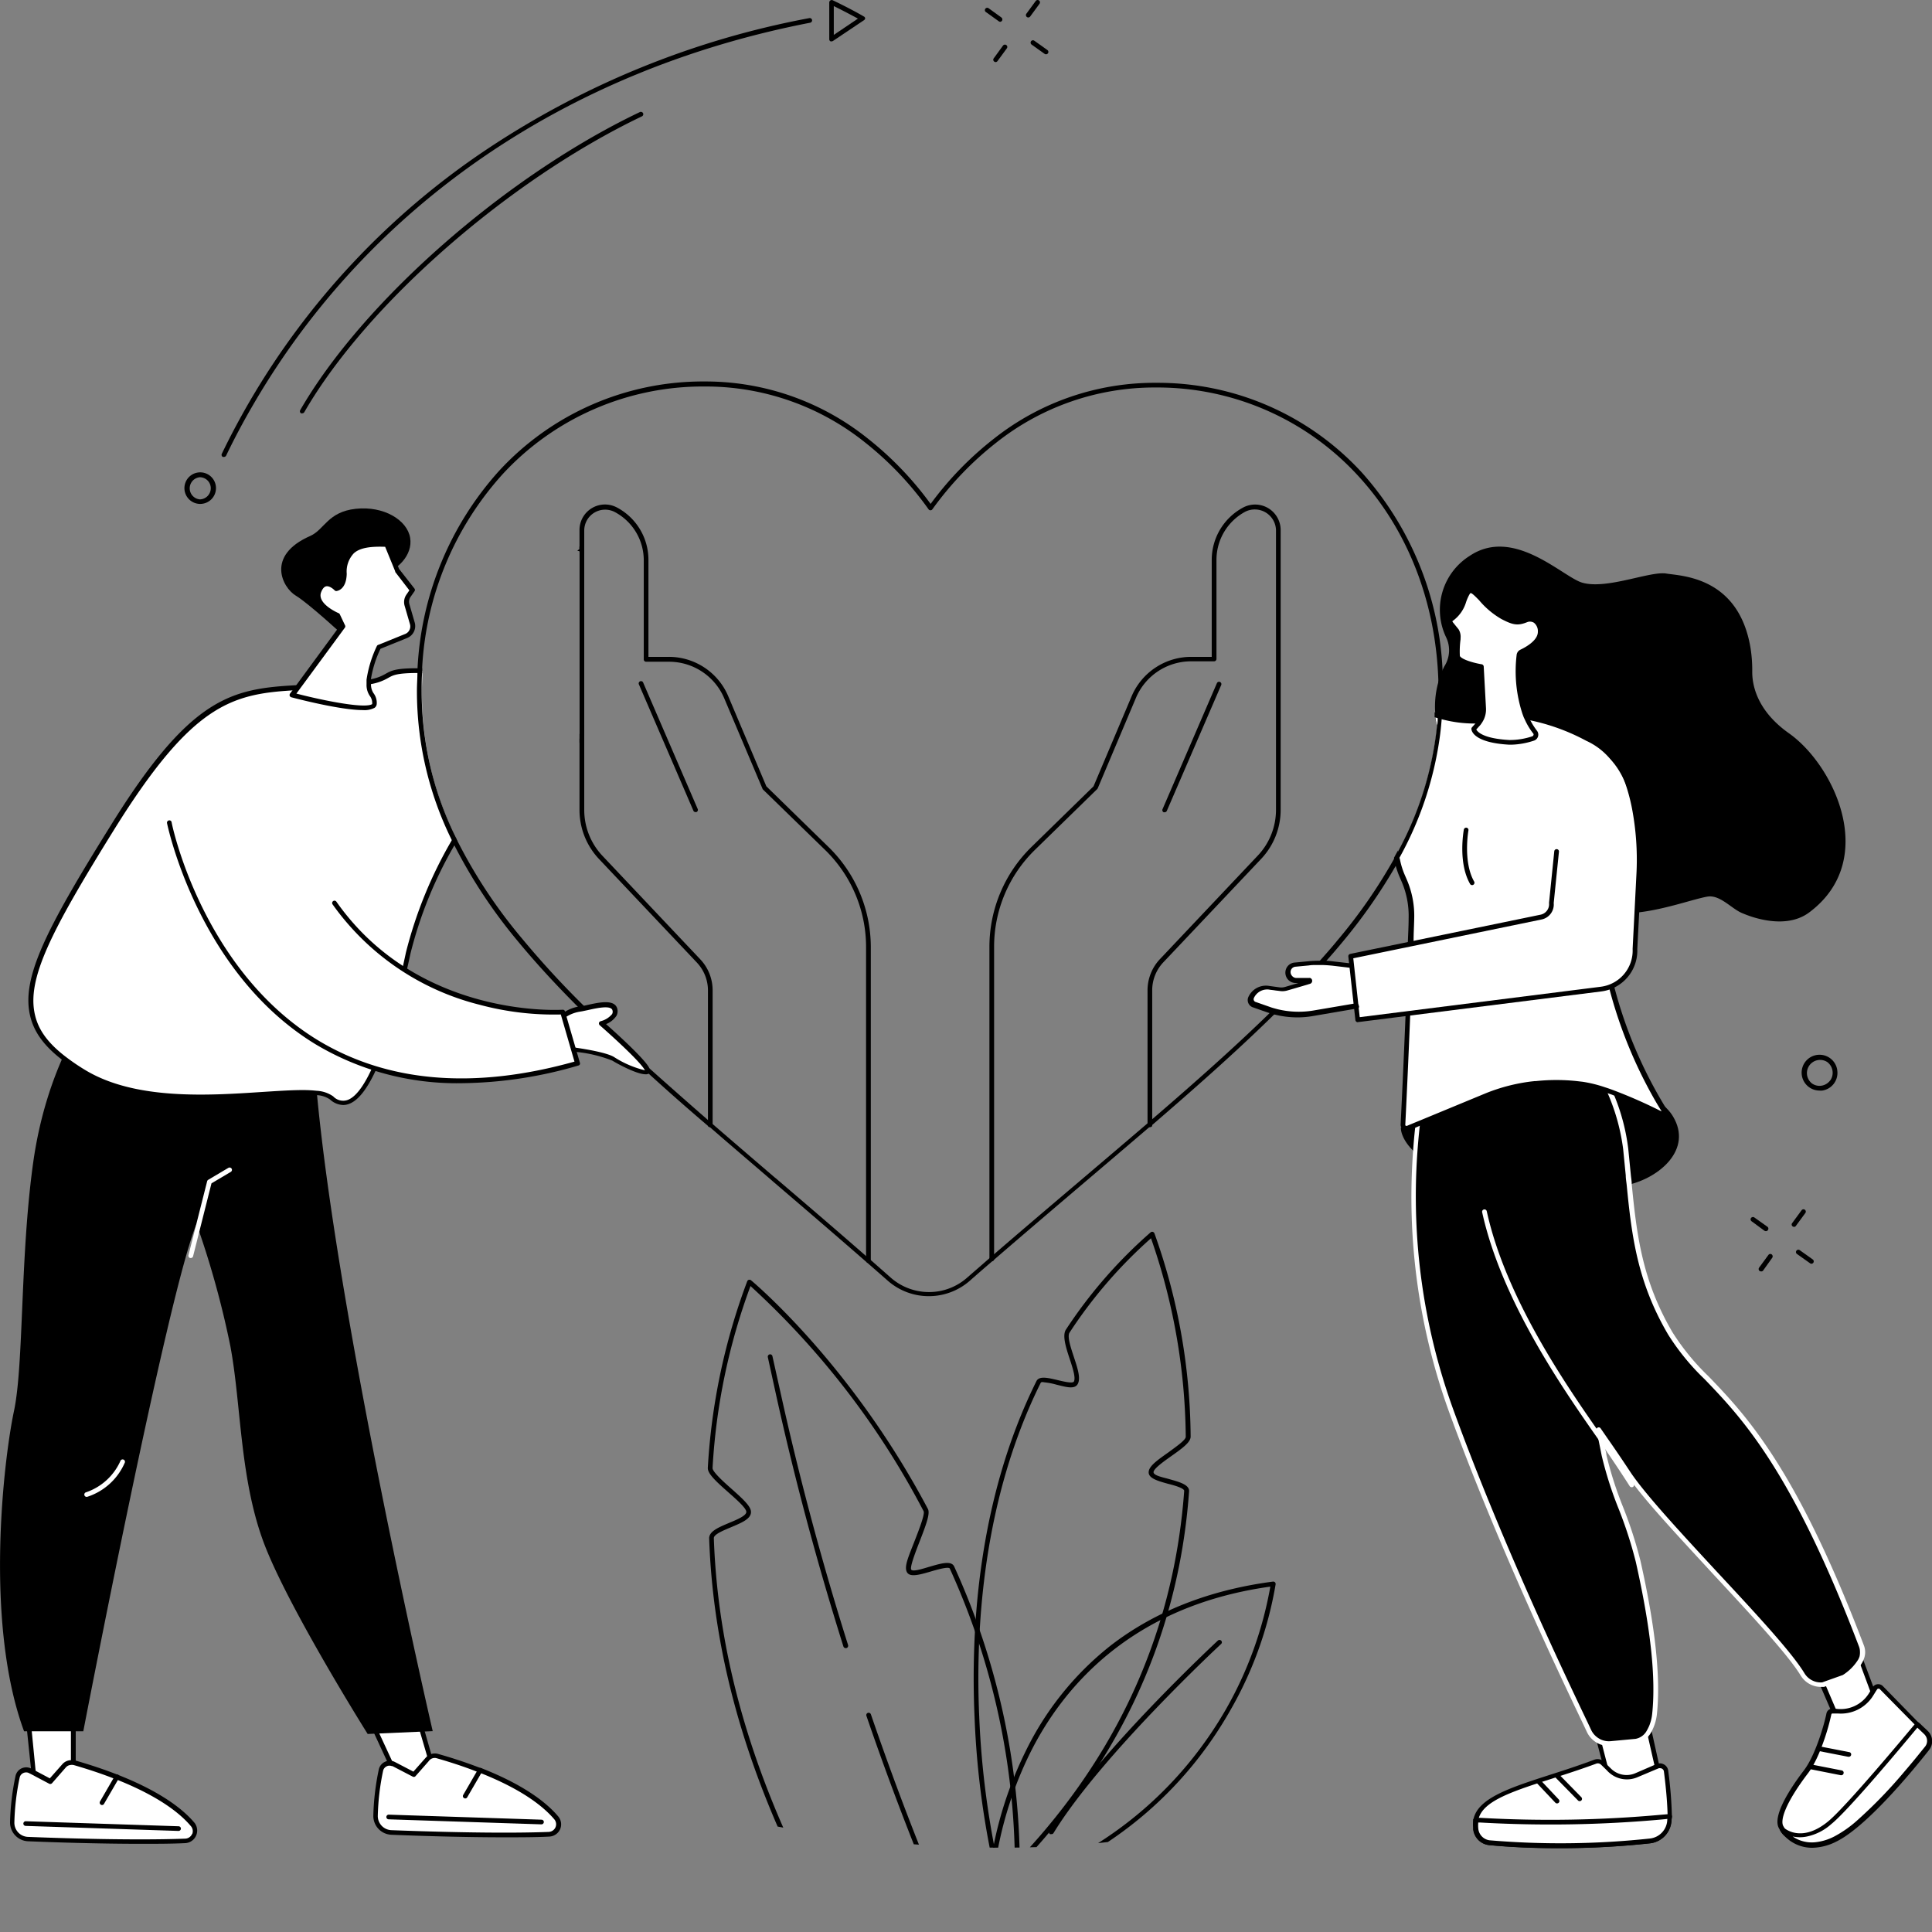 <svg xmlns="http://www.w3.org/2000/svg" xmlns:xlink="http://www.w3.org/1999/xlink" viewBox="0 0 272.98 273.03"><rect x="0" y="0" width="272.98" height="273.03" fill="#808080" stroke="none"/><defs><style>.cls-1{fill:none;}.cls-2{fill:#fff;}.cls-3{clip-path:url(#clip-path);}</style><clipPath id="clip-path" transform="translate(-13.51 -19.44)"><path class="cls-1" d="M116.58,276.09s30.65,7.85,60.5,2.63c20.54-15.37,29.69-39.12,29.69-39.12l-19.29-51.43L164,197.36s-14.38,13.76-14.68,13.77S115,192.53,115,192.53,100.87,261.73,116.58,276.09Z"/></clipPath></defs><g id="Illustration"><g id="Responsibility"><polygon class="cls-2" points="4.02 243.67 5.07 253.72 10.4 253.65 10.32 242.93 4.02 243.67"/><path d="M24.21,268.86v-.69l0-4.08v-1.71a.33.33,0,0,0-.12-.25.31.31,0,0,0-.26-.08l-6.3.73a.34.34,0,0,0-.29.37l.1.94.54,5.18,0,.38,0,.4.33,3.15a.33.33,0,0,0,.33.29h0l5.33-.06a.34.34,0,0,0,.33-.34ZM18.59,270l-.05-.39L18,264.09l-.07-.69,5.6-.65v1.34l0,4v.66l0,4-4.7.05-.25-2.4Z" transform="translate(-13.51 -19.44)"/><polygon class="cls-2" points="51.83 241.89 56.87 252.8 62 252.8 58.67 241.09 51.83 241.89"/><path d="M75.83,272.15l-1.22-4.27-.09-.33-.09-.31-.89-3.11-1-3.68a.33.33,0,0,0-.36-.24L65.3,261a.35.35,0,0,0-.25.17.31.31,0,0,0,0,.31l1.36,2.95,1.78,3.84.14.31.15.31,1.61,3.5a.36.36,0,0,0,.3.19h5.13a.33.33,0,0,0,.26-.13A.33.33,0,0,0,75.83,272.15Zm-5.23-.24-1.27-2.74-.23-.49-.19-.42-1.79-3.86-1.29-2.79,6.11-.71.92,3.26,1,3.41.11.37.11.38,1,3.59Z" transform="translate(-13.51 -19.44)"/><path class="cls-2" d="M40.77,277.2C38.9,275,34.46,271.47,24,268.46a1.41,1.41,0,0,0-1.42.42l-1.94,2.23-2.83-1.48a1.26,1.26,0,0,0-1.81.85,33.65,33.65,0,0,0-.76,6.44,2.31,2.31,0,0,0,2.22,2.37c4.47.18,14.87.53,22.23.25A1.43,1.43,0,0,0,40.77,277.2Z" transform="translate(-13.51 -19.44)"/><path d="M41,277c-2-2.38-6.55-5.84-16.83-8.81l-.08,0-.25-.05h-.33a1.69,1.69,0,0,0-1.19.57l-1.77,2-2-1.06-.35-.19-.2-.1-.15-.07a1.56,1.56,0,0,0-1.27,0,1.54,1.54,0,0,0-.88,1.1,35.43,35.43,0,0,0-.77,6.5,2.66,2.66,0,0,0,2.54,2.71c3.12.13,9.72.36,15.95.36,2.21,0,4.37,0,6.32-.1A1.78,1.78,0,0,0,41,277Zm-.35,1.57a1.1,1.1,0,0,1-1,.66c-7.41.28-18-.08-22.21-.25a2,2,0,0,1-1.9-2,34.31,34.31,0,0,1,.75-6.38.9.9,0,0,1,.51-.64.93.93,0,0,1,.4-.09.84.84,0,0,1,.43.11l.24.12.35.18.35.19,1.89,1a.34.34,0,0,0,.4-.07l1.94-2.22a1,1,0,0,1,.7-.36.92.92,0,0,1,.33,0h.05l.28.08q3,.88,5.35,1.8l.63.24h0c5.87,2.35,8.84,4.74,10.33,6.51A1.08,1.08,0,0,1,40.68,278.55Z" transform="translate(-13.51 -19.44)"/><path d="M38.72,278.14h0l-21.59-.71a.33.33,0,0,1-.32-.34.34.34,0,0,1,.35-.32l21.58.71a.33.33,0,0,1,0,.66Z" transform="translate(-13.51 -19.44)"/><path d="M27.93,274.48a.26.26,0,0,1-.17-.05.33.33,0,0,1-.12-.45l2.12-3.66a.33.33,0,1,1,.57.34l-2.12,3.65A.32.32,0,0,1,27.93,274.48Z" transform="translate(-13.51 -19.44)"/><path class="cls-2" d="M92.09,276.27c-1.87-2.23-6.31-5.73-16.75-8.74a1.38,1.38,0,0,0-1.42.42L72,270.17l-2.83-1.47a1.26,1.26,0,0,0-1.82.85,35.35,35.35,0,0,0-.76,6.44,2.33,2.33,0,0,0,2.23,2.37c4.47.18,14.87.53,22.23.25A1.43,1.43,0,0,0,92.09,276.27Z" transform="translate(-13.51 -19.44)"/><path d="M92.35,276.05c-1.57-1.85-4.67-4.36-10.82-6.78l-.08,0c-1.75-.68-3.74-1.36-6-2a1.7,1.7,0,0,0-1,0,1.2,1.2,0,0,0-.31.13,1.87,1.87,0,0,0-.29.2l-.16.16-1.77,2-2.59-1.35a1.49,1.49,0,0,0-.4-.15,1.25,1.25,0,0,0-.38,0,1.34,1.34,0,0,0-.35,0,1.45,1.45,0,0,0-.29.11,1.54,1.54,0,0,0-.88,1.1,35.43,35.43,0,0,0-.77,6.5,2.66,2.66,0,0,0,2.54,2.71c3.12.13,9.72.36,16,.36,2.2,0,4.36,0,6.3-.1a1.77,1.77,0,0,0,1.56-1.06A1.74,1.74,0,0,0,92.35,276.05ZM92,277.62a1.11,1.11,0,0,1-1,.66c-7.41.28-18-.09-22.21-.25a2,2,0,0,1-1.9-2,34.31,34.31,0,0,1,.75-6.38.9.9,0,0,1,.51-.64.86.86,0,0,1,.3-.09h.1a.69.69,0,0,1,.28.05h0A.42.42,0,0,1,69,269l.33.17,2.5,1.3a.32.32,0,0,0,.4-.08l1.82-2.07.12-.15a.86.86,0,0,1,.14-.13,1,1,0,0,1,.3-.16,1,1,0,0,1,.64,0c2.12.61,4,1.24,5.63,1.88l.63.24h0c5.87,2.34,8.83,4.74,10.33,6.51A1.08,1.08,0,0,1,92,277.62Z" transform="translate(-13.51 -19.44)"/><path d="M90,277.21h0l-21.58-.71a.33.33,0,0,1-.32-.34.33.33,0,0,1,.34-.32l21.59.71a.33.33,0,0,1,.32.34A.34.34,0,0,1,90,277.21Z" transform="translate(-13.51 -19.44)"/><path d="M79.24,273.55a.33.33,0,0,1-.16-.05.32.32,0,0,1-.12-.45l2.12-3.66a.33.33,0,1,1,.57.34l-2.12,3.65A.32.32,0,0,1,79.24,273.55Z" transform="translate(-13.51 -19.44)"/><path d="M25.72,162.77s-5.67,7.59-7.53,21-1.3,28.43-2.71,35.07-4.24,29.83,1.43,45.22h8.37s11.87-61.74,16-71.69a129.13,129.13,0,0,1,4.78,17.28c1.58,8.44,1.3,19.22,5,28.49s14.4,26.3,14.4,26.3l9.19-.4s-14.94-64.39-16.79-95.64C57.91,168.43,36.66,156.78,25.72,162.77Z" transform="translate(-13.51 -19.44)"/><path class="cls-2" d="M40.47,197.19h-.09a.33.33,0,0,1-.24-.4l2.64-10.45a.34.34,0,0,1,.15-.2l2.85-1.69a.34.34,0,0,1,.46.12.33.33,0,0,1-.12.45l-2.73,1.62-2.6,10.31A.33.33,0,0,1,40.47,197.19Z" transform="translate(-13.51 -19.44)"/><path class="cls-2" d="M25.76,230.94a.33.33,0,0,1-.12-.64,8.19,8.19,0,0,0,4.88-4.43.33.33,0,0,1,.63.22,8.69,8.69,0,0,1-5.28,4.83A.23.23,0,0,1,25.76,230.94Z" transform="translate(-13.51 -19.44)"/><path class="cls-2" d="M77.92,137.83l-.41.69a59,59,0,0,0-6.31,15.54c-.15.68-.29,1.36-.45,2.05,0,.12-.06.25-.08.37s0,.22-.08.33a80.32,80.32,0,0,1-4,13.27l-.14.3a2.92,2.92,0,0,1-.14.31c-1.75,3.75-3.74,5.73-5.87,3.9a4,4,0,0,0-2.09-.71c-6.33-.76-22.84,3.17-33-3a29.57,29.57,0,0,1-3-2c-8.07-6.37-4.94-13.17,7-32.33,11.14-17.94,16.73-19.36,25.75-19.88l.43,0,.43,0c1.4-.08,2.88-.14,4.47-.24a48.69,48.69,0,0,0,4.86-.52l.33-.06.34-.07c3.3-.71,1.62-1.54,6.56-1.57h.67c0,.11,0,.23,0,.34,0,.85-.07,1.71-.07,2.58a46.57,46.57,0,0,0,4.67,20.45C77.81,137.6,77.86,137.72,77.92,137.83Z" transform="translate(-13.51 -19.44)"/><path class="cls-2" d="M96.06,97.69v25c-.21.39-.44.77-.67,1.13V97.37l-.32-.11.32-.25.51.18C96,97.36,96,97.53,96.06,97.69Z" transform="translate(-13.51 -19.44)"/><path d="M77.92,137.83c-.06-.11-.11-.23-.16-.34-.14.22-.29.45-.42.68A60.86,60.86,0,0,0,70.87,154c-.14.66-.28,1.3-.42,1.93,0,.12,0,.25-.08.37s-.05.22-.08.34A77.6,77.6,0,0,1,66.24,170l.33.11a80.32,80.32,0,0,0,4-13.27c0-.11,0-.22.08-.33l.3.19c0-.12,0-.25.08-.37.16-.7.32-1.43.48-2.17A58.8,58.8,0,0,1,77.7,138.9c-.07-.13-.13-.26-.19-.38ZM96,96.88l-.62-.22V97l-.32.25.32.11.24.08c.15.48.29,1,.43,1.41v-2ZM95.49,123a1.4,1.4,0,0,1-.1.16v1.24c.24-.34.46-.69.67-1.05v-1.41C95.88,122.27,95.69,122.62,95.49,123ZM77.92,137.83c-.06-.11-.11-.23-.16-.34-.14.22-.29.45-.42.68A60.86,60.86,0,0,0,70.87,154c-.14.66-.28,1.3-.42,1.93,0,.12,0,.25-.08.37s-.05.22-.08.34A77.6,77.6,0,0,1,66.24,170c0,.1-.09.2-.13.31l-.15.3h0c-1.14,2.44-2.28,3.89-3.37,4.26a1.92,1.92,0,0,1-2-.52,4.47,4.47,0,0,0-2.34-.79,18,18,0,0,0-2-.1c-1.6,0-3.53.13-5.73.27-7.56.5-17.92,1.18-25-3.12a29.62,29.62,0,0,1-3-2.07c-2.32-1.84-3.58-3.62-4.06-5.67-1.22-5.1,2.29-11.89,11.15-26.17,10.93-17.6,16.5-19.18,25.22-19.71l.43,0,.43,0,1.39-.07c1.07,0,2.18-.1,3.35-.18,2.2-.15,3.73-.33,4.84-.52a1.65,1.65,0,0,0,.32-.06l.33-.06a7.28,7.28,0,0,0,2.47-.89c.66-.37,1.19-.67,4.09-.68h.67c0-.11,0-.23,0-.34l0-.33h-.67c-3.1,0-3.68.34-4.46.77a6.34,6.34,0,0,1-2.09.78l-.35.08-.33.06a44.14,44.14,0,0,1-4.9.53l-3.35.18-.84,0-.43,0-.43,0c-9.26.5-15,1.78-26.29,20.05-9,14.44-12.51,21.34-11.24,26.67.53,2.24,1.9,4.17,4.43,6.14a31.27,31.27,0,0,0,2.95,2c7.23,4.41,17.71,3.72,25.36,3.22a48.36,48.36,0,0,1,7.8-.16,3.56,3.56,0,0,1,1.84.62,2.85,2.85,0,0,0,1.84.77,2.25,2.25,0,0,0,.76-.13c1.29-.43,2.56-2,3.82-4.69,0-.1.09-.2.14-.31s.09-.2.13-.31a76.43,76.43,0,0,0,4-13.17c0-.11,0-.22.08-.33s0-.25.08-.37c.16-.7.32-1.43.48-2.17A58.8,58.8,0,0,1,77.7,138.9c.13-.24.27-.47.4-.69Z" transform="translate(-13.51 -19.44)"/><path d="M62.29,109.46s-5.15-4.76-7-5.87S51,97.94,57.36,95.16c2-.9,2.46-3.4,6.42-3.83s7.26,1.59,7.68,4.09-1.94,4.66-3.71,5S62.29,109.46,62.29,109.46Z" transform="translate(-13.51 -19.44)"/><path class="cls-2" d="M71.24,103.59l.55-.8L69.61,100l-1.5-3.67c-4.23-.29-5.92.87-6,4.11,0,2.08-1.13,2.13-1.13,2.13s-1.61-1.73-2.44.32,2.63,3.48,2.63,3.48l.73,1.54-7.16,9.73s11.53,3,11.65,1.23a2,2,0,0,0-.41-1.32c-1.33-1.81,1.07-6.7,1.07-6.7l3.85-1.56a1.48,1.48,0,0,0,.87-1.79L71,104.89A1.53,1.53,0,0,1,71.24,103.59Z" transform="translate(-13.51 -19.44)"/><path d="M72.11,107.41l-.76-2.62a1.21,1.21,0,0,1,.16-1l.56-.8a.32.32,0,0,0,0-.39L69.9,99.83l-.17-.42h0L68.42,96.2a.35.35,0,0,0-.29-.2c-2.51-.17-4.14.17-5.12,1.07a4.46,4.46,0,0,0-1.21,3.37c0,1.31-.48,1.67-.7,1.76a2.11,2.11,0,0,0-1.64-.62,1.7,1.7,0,0,0-1.21,1.19c-.85,2.12,2,3.57,2.69,3.86l.59,1.25-.4.53-5.78,7.87-.26.34-.25.35-.35.47a.38.38,0,0,0-.05.31.37.37,0,0,0,.23.21c.84.22,6.95,1.81,10.1,1.81a3.12,3.12,0,0,0,1.65-.31.72.72,0,0,0,.32-.56,2.27,2.27,0,0,0-.47-1.54,2.27,2.27,0,0,1-.34-1.33c0-.11,0-.23,0-.34a2.07,2.07,0,0,1,0-.35,15.61,15.61,0,0,1,1.34-4.23l3.73-1.51A1.82,1.82,0,0,0,72.11,107.41Zm-5.34,3.29a16.67,16.67,0,0,0-1.47,4.78c0,.11,0,.23,0,.34v.33a2.74,2.74,0,0,0,.45,1.6,1.66,1.66,0,0,1,.35,1.1s0,0,0,.07c-1,.69-6.89-.49-10.71-1.48l.38-.52.25-.34.26-.35,5.42-7.37.55-.75a.32.32,0,0,0,0-.34l-.73-1.54a.32.32,0,0,0-.18-.16s-3.14-1.33-2.44-3c.19-.47.43-.74.71-.79.45-.08,1,.38,1.18.57a.31.31,0,0,0,.26.1s1.4-.09,1.45-2.45a3.76,3.76,0,0,1,1-2.88c.82-.75,2.23-1,4.43-.92l1.29,3.15.13.32a.22.22,0,0,0,0,.08l2,2.6-.41.6a1.85,1.85,0,0,0-.26,1.58l.76,2.62A1.15,1.15,0,0,1,70.8,109L67,110.54A.35.35,0,0,0,66.77,110.7Z" transform="translate(-13.51 -19.44)"/><polygon class="cls-2" points="261.78 231.46 265.79 242.27 260.11 244.01 255.82 233.96 261.78 231.46"/><path d="M279.61,261.6l-1.16-3.13-.14-.39-.14-.38L276.78,254l-.18-.48h0l-.23-.63-.77-2.05a.29.29,0,0,0-.18-.19.31.31,0,0,0-.25,0l-6,2.5a.37.37,0,0,0-.18.19.31.31,0,0,0,0,.25l1.54,3.62.29.67,1.29,3,.13.31.13.31.9,2.12a.35.35,0,0,0,.31.2h.1L279.4,262a.32.32,0,0,0,.21-.43Zm-5.8,1.45-.63-1.48-.15-.35-.15-.35-1.37-3.2-.13-.31-.13-.31-1.48-3.47,5.33-2.24,1,2.59.15.4.15.39,1.36,3.67.14.4.15.39.86,2.32Z" transform="translate(-13.51 -19.44)"/><path class="cls-2" d="M272.54,261.15a5,5,0,0,0,5.24-2.23l.58-.92a.59.59,0,0,1,.92-.1l5.19,5.28a2.66,2.66,0,0,1,.36,3.4,26.19,26.19,0,0,1-4.35,4.77c-3.6,3-6.18,8.53-10.51,8.11s-4.15-.67-4.85-1.88.77-4.24,3.5-7.83c1.67-2.19,2.9-6.49,3.23-8.14A.59.59,0,0,1,272.54,261.15Z" transform="translate(-13.51 -19.44)"/><path d="M285.58,264.67a2.62,2.62,0,0,0-.17-.64h0a2.69,2.69,0,0,0-.7-1.07l-.16-.16-5-5.12a.92.92,0,0,0-.75-.27.89.89,0,0,0-.59.3.47.47,0,0,0-.09.12l-.14.22-.22.35-.22.36a4.71,4.71,0,0,1-4.62,2.12l-.27,0-.12,0a.8.8,0,0,0-.34,0,1,1,0,0,0-.23.11.84.84,0,0,0-.39.58c-.35,1.71-1.59,5.93-3.17,8-1.76,2.3-4.55,6.44-3.53,8.2l.13.24a2.4,2.4,0,0,0,.88,1h0a3.68,3.68,0,0,0,1,.34c.31.07.69.14,1.16.2s1.18.15,2,.23h0l.46,0c2.18,0,3.94-1.43,5.57-3.18.52-.55,1-1.14,1.53-1.72a27.58,27.58,0,0,1,3.16-3.3,23,23,0,0,0,1.94-1.85l0,0a27.56,27.56,0,0,0,2.25-2.71h0a2.7,2.7,0,0,1,.18-.25A3,3,0,0,0,285.58,264.67Zm-8.54,9.8c-2.18,2.53-4.25,4.93-7,4.65l-1.14-.12h0a6.25,6.25,0,0,1-2.77-.64h0a2.05,2.05,0,0,1-.53-.7.05.05,0,0,0,0,0l-.12-.21c-.45-.79.22-3.16,3.49-7.46.13-.17.25-.35.38-.54l.36-.6a18.47,18.47,0,0,0,.93-1.95c.09-.21.17-.42.25-.63a31.59,31.59,0,0,0,1.37-4.56.27.27,0,0,1,.1-.16l.13,0h.07l.32,0,.38,0a5.37,5.37,0,0,0,4.83-2.39.35.35,0,0,1,.05-.08l.17-.27.22-.36.19-.29a.22.22,0,0,1,.19-.12.22.22,0,0,1,.21.07l4.93,5,.24.24,0,.05a1.12,1.12,0,0,1,.18.2,2.34,2.34,0,0,1,.13,2.76,26.29,26.29,0,0,1-4.29,4.71A29.52,29.52,0,0,0,277,274.47Z" transform="translate(-13.51 -19.44)"/><path d="M274.71,267.66h-.07l-4.1-.8a.34.34,0,0,1-.27-.39.34.34,0,0,1,.39-.27l4.11.8a.33.33,0,0,1-.06.66Z" transform="translate(-13.51 -19.44)"/><path d="M273.68,270.27h-.07l-4.35-.86A.34.34,0,0,1,269,269a.33.33,0,0,1,.39-.26l4.35.85a.33.33,0,0,1,.26.4A.33.33,0,0,1,273.68,270.27Z" transform="translate(-13.51 -19.44)"/><path class="cls-2" d="M265.3,277.86S268,280.39,272,277c2.72-2.25,12.4-13.92,12.4-13.92l1.21,1.15a1.63,1.63,0,0,1,.16,2.2c-2.39,3-8.83,10.8-13,12.84C267.61,281.84,265.3,277.86,265.3,277.86Z" transform="translate(-13.51 -19.44)"/><path d="M285.88,264l-1.21-1.14a.47.47,0,0,0-.12-.07.3.3,0,0,0-.13,0,.37.37,0,0,0-.24.12l-.21.25c-1.43,1.72-9.69,11.61-12.14,13.62-3.79,3.13-6.2,1-6.31.86h0a.32.32,0,0,0-.4,0l0,0a.34.34,0,0,0-.08.43,5.08,5.08,0,0,0,.83,1h0a5.38,5.38,0,0,0,3.69,1.45,7.76,7.76,0,0,0,3.42-.88c4.2-2.06,10.57-9.73,13.1-12.94A2,2,0,0,0,285.88,264Zm-1,3h0c-.62.78-1.39,1.71-2.25,2.71l0,0a66.26,66.26,0,0,1-6.63,6.87,16.25,16.25,0,0,1-3.35,2.36,7.53,7.53,0,0,1-2.68.8,4.8,4.8,0,0,1-2-.23,4.46,4.46,0,0,1-1.05-.51h0l-.12-.08a4.78,4.78,0,0,0,2.05,0h0a7.46,7.46,0,0,0,3.39-1.73c2.5-2,10.59-11.73,12.18-13.64l0,0,.66.62.29.28a.93.93,0,0,1,.16.18,1.29,1.29,0,0,1,0,1.57Z" transform="translate(-13.51 -19.44)"/><polygon class="cls-2" points="230.9 235.42 234.46 250.97 228.1 254.49 223.69 237.6 230.9 235.42"/><path d="M248.29,270.34l-.24-1.08-.08-.33-.08-.33-1-4.51-.12-.52-.13-.57-1.88-8.21a.36.36,0,0,0-.16-.21.3.3,0,0,0-.26,0l-7.21,2.17a.32.32,0,0,0-.22.4l2,7.54.14.56.13.48.62,2.36.11.45.17.62,1.27,4.88a.32.32,0,0,0,.19.23l.13,0a.29.29,0,0,0,.16,0l6.36-3.51A.33.33,0,0,0,248.29,270.34Zm-7.51-.92h0l-.17-.62-.72-2.78-.1-.37-.1-.4-2.09-8,6.56-2,2,8.69.09.44h0l.1.41.91,4,.08.33.07.33.18.77-5.76,3.18-.9-3.42Z" transform="translate(-13.51 -19.44)"/><path class="cls-2" d="M248.89,269.67a57.61,57.61,0,0,1,.53,6.8,3.08,3.08,0,0,1-2.72,3.07,120.39,120.39,0,0,1-22.78.25,2.19,2.19,0,0,1-1.87-1.94c-.92-4.89,7.53-6,16.82-9.51a1,1,0,0,1,1,.23l1,1a3.44,3.44,0,0,0,3.76.72l3-1.28A.86.86,0,0,1,248.89,269.67Z" transform="translate(-13.51 -19.44)"/><path d="M249.74,276.07a58.65,58.65,0,0,0-.52-6.44,1.18,1.18,0,0,0-.59-.88,1.21,1.21,0,0,0-.74-.15.91.91,0,0,0-.31.09h0l-.31.13L244.54,270a3.13,3.13,0,0,1-3.4-.66l-.53-.52-.46-.46h0a1.22,1.22,0,0,0-.41-.27,1.31,1.31,0,0,0-1,0c-2.17.81-4.25,1.49-6.26,2.13-5.63,1.82-10.23,3.3-10.79,6.34v0a.41.41,0,0,0,0,.11v0a3.28,3.28,0,0,0,0,1v.09a.78.78,0,0,0,0,.16,2.53,2.53,0,0,0,2.17,2.21c3.17.31,6.53.44,9.74.44a117,117,0,0,0,13.1-.69,3.42,3.42,0,0,0,3-3.4C249.75,276.33,249.75,276.2,249.74,276.07Zm-.65.38v0a2.76,2.76,0,0,1-2.44,2.74,119,119,0,0,1-22.69.25,1.84,1.84,0,0,1-1.58-1.68,3.25,3.25,0,0,1,0-1.16q0-.18.09-.33c.67-2.13,3.89-3.41,8.26-4.85l.7-.23,1.28-.41.61-.2h0l.71-.23c1.61-.52,3.26-1.07,5-1.71a.69.69,0,0,1,.24-.05.67.67,0,0,1,.47.2l.33.32.46.45.19.2c.09.09.18.16.26.23a3.77,3.77,0,0,0,3.87.57l2.61-1.1.32-.13.11-.05a.52.52,0,0,1,.21,0,.47.47,0,0,1,.25.07.52.52,0,0,1,.26.38c.17,1.32.46,3.76.52,6.08v.33C249.09,276.23,249.09,276.34,249.09,276.45Z" transform="translate(-13.51 -19.44)"/><path class="cls-2" d="M249.42,276.09v.38a3.08,3.08,0,0,1-2.72,3.07,120.39,120.39,0,0,1-22.78.25,2.19,2.19,0,0,1-1.87-1.94,6.65,6.65,0,0,1,0-1.25l.59,0a174.16,174.16,0,0,0,25.64-.43Z" transform="translate(-13.51 -19.44)"/><path d="M249.75,276.09s0,0,0,0a.29.29,0,0,0-.1-.22.32.32,0,0,0-.23-.09h0l-.31,0-.85.07a173.51,173.51,0,0,1-25.59.44h-.19l-.35,0H222a.37.37,0,0,0-.34.24v0s0,0,0,.05v.1a8.06,8.06,0,0,0,0,1v.09a.78.78,0,0,0,0,.16,2.53,2.53,0,0,0,2.17,2.21c3.17.31,6.53.44,9.74.44a117,117,0,0,0,13.1-.69,3.42,3.42,0,0,0,3-3.4Zm-.66.38a2.76,2.76,0,0,1-2.44,2.74,119,119,0,0,1-22.69.25,1.84,1.84,0,0,1-1.58-1.68,4.35,4.35,0,0,1,0-.83h.27a174.72,174.72,0,0,0,25.68-.43l.8-.08Z" transform="translate(-13.51 -19.44)"/><path d="M236.71,273.93a.31.31,0,0,1-.24-.1l-3.23-3.29a.33.33,0,0,1,.48-.46l3.22,3.29a.33.33,0,0,1,0,.47A.35.35,0,0,1,236.71,273.93Z" transform="translate(-13.51 -19.44)"/><path d="M233.51,274.25a.33.33,0,0,1-.24-.1l-2.58-2.73a.34.34,0,0,1,.49-.46l2.57,2.73a.33.33,0,0,1-.24.56Z" transform="translate(-13.51 -19.44)"/><path d="M214.24,177.85c-1.23.47-2.8.94-2.8.94s-.13,2.16,3.33,4.54c2.77,1.9,12.69,7.32,28.77,3.52,4.44-1,9.14-5,6.37-9.64-3.69-6.25-19.89-5-19.89-5Z" transform="translate(-13.51 -19.44)"/><path d="M276.55,252c-13.29-34.92-22.05-35.73-27-44.15-5.23-8.91-5.28-16.38-6.31-26.09-.76-7.14-5.44-14-5.32-14.86l-1.57.14a14.44,14.44,0,0,0-.79-1.73l-20,3.54s-6.88,22.72,2.94,49.75c7.11,19.55,16.63,39.28,19.55,45.41a3.11,3.11,0,0,0,3.17,1.75l3.42-.32c1.85-.22,2.53-2.66,2.65-3.81.59-5.5-.34-12.85-2.31-21.61-1.13-5-3.86-10.32-4.81-15-.26-1.26-.5-2.47-.73-3.64,1.66,2.42,3.12,4.54,4.18,6.15,4.24,6.45,21,22.59,24.6,28.43a3.06,3.06,0,0,0,2.87,1.45l3-1.07S277.44,254.35,276.55,252Z" transform="translate(-13.51 -19.44)"/><path class="cls-2" d="M276.86,251.91c-9.56-25.11-16.71-32.56-21.94-38a33.1,33.1,0,0,1-5.08-6.2c-4.27-7.26-5.07-13.7-5.78-21,0-.41-.08-.81-.12-1.23-.12-1.21-.24-2.45-.37-3.74a28.69,28.69,0,0,0-2-7.57c-.05-.14-.11-.28-.17-.42s-.12-.27-.17-.41l-.3-.67c-.6-1.37-1.2-2.57-1.69-3.55a12.49,12.49,0,0,1-1-2.16.33.33,0,0,0-.09-.27.34.34,0,0,0-.27-.1l-1.33.12a14.26,14.26,0,0,0-.71-1.55.34.34,0,0,0-.35-.16l-20,3.54a.32.32,0,0,0-.26.23,60.68,60.68,0,0,0-1.72,9.28.2.2,0,0,0,0,.07l0,.31c0,.13,0,.25-.05.38-.11,1-.2,2-.28,3.14a89.23,89.23,0,0,0,5,36.78c6.76,18.62,15.72,37.39,19.09,44.45l.47,1a3.44,3.44,0,0,0,1.41,1.51,3.54,3.54,0,0,0,.39.19,2.4,2.4,0,0,0,.38.12,3.1,3.1,0,0,0,.92.13,2.75,2.75,0,0,0,.4,0l3.43-.32a2.66,2.66,0,0,0,1.71-1c.1-.11.18-.22.27-.34h0c.08-.14.17-.27.24-.41a6.81,6.81,0,0,0,.73-2.4c.55-5.19-.21-12.3-2.33-21.71a60,60,0,0,0-2.45-7.57,52.15,52.15,0,0,1-2.36-7.39c0-.28-.11-.56-.17-.85h0q-.12-.61-.24-1.2c1.29,1.88,2.41,3.51,3.26,4.81.3.46.67,1,1.09,1.52,2.5,3.28,6.94,8,11.25,12.69,5.15,5.54,10.47,11.27,12.26,14.21a3.36,3.36,0,0,0,3,1.62h.22l.08,0h0l.31-.11,2.64-.95s0,0,.06,0a8,8,0,0,0,2.15-2c.08-.11.15-.23.22-.35a3.11,3.11,0,0,0,.2-.41A2.63,2.63,0,0,0,276.86,251.91Zm-.61,1.58a2.44,2.44,0,0,1-.19.44,6.89,6.89,0,0,1-2.17,2.18l-2.64.94-.27.1h-.05a2.16,2.16,0,0,1-.36,0,2.69,2.69,0,0,1-2.1-1.29c-1.82-3-6.93-8.5-12.35-14.32-5-5.4-10.19-11-12.26-14.13-.87-1.32-2-3-3.3-4.86l-.89-1.29a.33.33,0,0,0-.4-.12.35.35,0,0,0-.17.17.34.34,0,0,0,0,.2c.09.42.17.84.25,1.28h0q.24,1.16.48,2.37a53,53,0,0,0,2.39,7.48,59.76,59.76,0,0,1,2.42,7.49c2.1,9.34,2.86,16.37,2.31,21.49a6,6,0,0,1-.31,1.38,3.49,3.49,0,0,1-.22.53h0c-.07.15-.15.3-.23.44a2.26,2.26,0,0,1-1.59,1.16l-3.43.32a2.73,2.73,0,0,1-1.45-.22,3.3,3.3,0,0,1-.41-.23,2.86,2.86,0,0,1-.43-.35,2.76,2.76,0,0,1-.54-.76l-.47-1c-3.37-7.06-12.31-25.81-19.06-44.4a88.41,88.41,0,0,1-5.05-36c.1-1.44.22-2.77.36-4,0-.13,0-.25,0-.38h0l0-.27a.43.43,0,0,1,0-.11,62.07,62.07,0,0,1,1.59-8.6l19.6-3.46c.13.25.37.75.66,1.48a.32.32,0,0,0,.33.21l1.27-.11a16.57,16.57,0,0,0,1,2.14c.43.88,1,1.94,1.5,3.13.08.17.15.33.22.5s.12.27.18.41.12.27.17.41a29.06,29.06,0,0,1,2.21,7.94c.13,1.28.25,2.53.37,3.74,0,.44.08.88.13,1.33.71,7.33,1.54,13.81,5.86,21.16a33.06,33.06,0,0,0,5.17,6.32c5.18,5.4,12.29,12.79,21.8,37.77a2,2,0,0,1,.13.7A2.41,2.41,0,0,1,276.25,253.49Z" transform="translate(-13.51 -19.44)"/><path class="cls-2" d="M244.06,229.58a.33.33,0,0,1-.28-.15s-1.9-3-4.5-6.71l-.24-.34c-4.67-6.69-13.36-19.14-16.11-31.66a.33.33,0,0,1,.25-.39.33.33,0,0,1,.4.25c2.72,12.39,11.36,24.77,16,31.42l.24.34c2.62,3.75,4.5,6.7,4.52,6.73a.33.33,0,0,1-.1.46A.37.37,0,0,1,244.06,229.58Z" transform="translate(-13.51 -19.44)"/><path d="M269.14,148.36c-2.34,1.75-5.52,1.43-8.08.62-.46-.15-.95-.33-1.46-.55-1.48-.64-3.1-2.62-4.87-2.3-2,.36-5.82,1.76-9.59,2.21l-.33,0-.34,0a14,14,0,0,1-3.79-.13l-.33-.07-.33-.08c-3.61-1-6.24-4.14-5.67-12,.05-.74.1-1.44.12-2.1.14-4.08-.48-6.79-4.48-7.73-1.79-.42-4.93.93-8.41.09a6.56,6.56,0,0,1-4.51-3.19,7.66,7.66,0,0,1-.53-1.26,7.24,7.24,0,0,1-.25-1.12c0-.12,0-.23,0-.34l0-.36a12.75,12.75,0,0,1,.53-4.5,10.42,10.42,0,0,1,.59-1.6c.06-.13.11-.24.17-.35a4.2,4.2,0,0,0,.24-4.15A9,9,0,0,1,221.14,98c6.27-4.24,13.21,3,15.94,3.77,3.47,1,9.57-1.67,11.87-1.29,2.12.35,10.22.42,11.9,10.52a20.11,20.11,0,0,1,.24,3.37c0,1.44.36,5.27,5.19,8.68C272.74,127.62,279,141,269.14,148.36Z" transform="translate(-13.51 -19.44)"/><path class="cls-2" d="M241.38,173.76l-.42-.15-.43-.14a19,19,0,0,0-3.32-.84,27.23,27.23,0,0,0-9,.24,24.69,24.69,0,0,0-4.5,1.33l-4.84,2-4.72,2h0l-.38.16-.32.13-.94.39a.51.51,0,0,1-.61-.18.5.5,0,0,1-.09-.32c.1-2.13.4-8.24.68-15.35,0-.12,0-.23,0-.34s0-.22,0-.34c.12-3,.23-6.06.33-9.12,0-.11,0-.23,0-.34s0-.23,0-.34c0-1.11.07-2.22.1-3.3a12.67,12.67,0,0,0-1-5.37l-.26-.6c-.09-.19-.16-.39-.24-.59s-.07-.21-.11-.31,0,0,0,0a.76.76,0,0,1,0-.11l-.09-.29c0-.08-.05-.16-.07-.25s-.08-.29-.11-.44a9.55,9.55,0,0,1-.18-1.07c.1-.18.2-.36.29-.54a47.54,47.54,0,0,0,5.43-17.69,7.24,7.24,0,0,1-.25-1.12c0-.12,0-.23,0-.34l.41.13.66.18a17,17,0,0,0,4.93.59l.42,0c.14,0,.27,0,.4,0a10,10,0,0,0,1.37-.21c.42-.09.85-.18,1.27-.25a11,11,0,0,1,3.09-.09l.39,0,.38,0a29.45,29.45,0,0,1,8.31,3,9.63,9.63,0,0,1,4.37,3.94,7.94,7.94,0,0,1,.72,1.76h0a3,3,0,0,1,.08.32c.65,2.55.35,5.57-.14,9-.72,5-1.91,3.28-2.56,9.39l-.06.57a30.82,30.82,0,0,0,.88,9.68c0,.11.05.22.07.33l.09.33a64.9,64.9,0,0,0,6.69,16.1c.47.79.9,1.46,1.26,2C249.45,177.45,245.41,175.22,241.38,173.76Z" transform="translate(-13.51 -19.44)"/><path d="M213.8,177.93l-.32.13-.82.34h0l.77-.26a3,3,0,0,0,.32-.12l.38-.13a.43.43,0,0,1,0-.11Zm-1.57-34.23-.26-.6a10.68,10.68,0,0,1-.72-2.35l-.25.45c0,.15.07.3.11.44s0,.17.07.25l.09.29a.76.76,0,0,0,0,.11s0,0,0,0,.07.21.11.31.15.4.24.59l.26.6a12.67,12.67,0,0,1,1,5.37c0,1.08-.06,2.19-.1,3.3l.34-.07c0-1.09.07-2.16.09-3.22A12.87,12.87,0,0,0,212.23,143.7Zm1.57,34.23-.32.13-.82.34h0l.77-.26a3,3,0,0,0,.32-.12l.38-.13a.43.43,0,0,1,0-.11Zm-1.57-34.23-.26-.6a10.68,10.68,0,0,1-.72-2.35l-.25.45c0,.15.07.3.11.44s0,.17.07.25l.09.29a.76.76,0,0,0,0,.11s0,0,0,0,.07.21.11.31.15.4.24.59l.26.6a12.67,12.67,0,0,1,1,5.37c0,1.08-.06,2.19-.1,3.3l.34-.07c0-1.09.07-2.16.09-3.22A12.87,12.87,0,0,0,212.23,143.7Zm1.57,34.23-.32.13-.82.34h0l.77-.26a3,3,0,0,0,.32-.12l.38-.13a.43.43,0,0,1,0-.11ZM213,149.2c0,1.08-.06,2.19-.1,3.3l.34-.07c0-1.09.07-2.16.09-3.22a12.87,12.87,0,0,0-1.06-5.51l-.26-.6a10.68,10.68,0,0,1-.72-2.35l-.25.45c0,.15.07.3.11.44s0,.17.07.25l.09.29a.76.76,0,0,0,0,.11s0,0,0,0,.07.21.11.31.15.4.24.59l.26.6A12.67,12.67,0,0,1,213,149.2ZM249.55,177c-.24-.35-.5-.76-.78-1.2h0A63.12,63.12,0,0,1,241.63,159c0-.11,0-.23-.08-.34s-.05-.22-.08-.33a30.38,30.38,0,0,1-.85-9.5c0-.19,0-.36.06-.53A12.89,12.89,0,0,1,242,143a11.57,11.57,0,0,0,1.23-4.15,33.67,33.67,0,0,0,.47-7c0-.18,0-.37-.05-.54a9.54,9.54,0,0,0-1.74-4.74,10.59,10.59,0,0,0-3.9-3.12,28.59,28.59,0,0,0-8.61-3l-.37,0-.38,0a11.65,11.65,0,0,0-3,.11c-.42.07-.85.16-1.29.25a9.86,9.86,0,0,1-1.13.19l-.38,0-.39,0a17.49,17.49,0,0,1-5.13-.59l-.66-.19-.46-.14,0,.36c0,.11,0,.22,0,.34l.34.1c.22.06.43.13.65.18a18,18,0,0,0,4.68.61h.46l.43,0a10.58,10.58,0,0,0,1.65-.23l1.26-.25a11,11,0,0,1,3.19-.06l.38,0h0l.39.07a29.26,29.26,0,0,1,8,2.91,9.57,9.57,0,0,1,4,3.4s0,0,0,0a0,0,0,0,1,0,0s0,0,0,0c1.82,2.89,1.51,6.65.85,11.22a11.2,11.2,0,0,1-1.17,4,13.33,13.33,0,0,0-1.39,5.4c0,.2,0,.4-.06.62a31.12,31.12,0,0,0,.9,9.84c0,.1,0,.21.08.32s.05.22.08.33a64.75,64.75,0,0,0,6.36,15.56h0c.35.61.69,1.17,1,1.67l-.29-.13a68.22,68.22,0,0,0-6.9-3l-.43-.15-.43-.14a18.49,18.49,0,0,0-3.09-.76l-.87-.1h0a27.44,27.44,0,0,0-5.73,0h-.17l-.55.06h0a25.6,25.6,0,0,0-6.34,1.64l-9.38,3.88-.39.16-.32.13-.82.34h0l-.26.11a.22.22,0,0,1-.11,0l-.07,0a.16.16,0,0,1-.07-.15c.12-2.39.41-8.43.69-15.41,0-.12,0-.23,0-.34s0-.23,0-.34c.11-3,.23-6.08.33-9.15v-.34c0-.11,0-.23,0-.34,0-1.09.07-2.16.09-3.22a12.87,12.87,0,0,0-1.06-5.51l-.26-.6a10.68,10.68,0,0,1-.72-2.35,7.49,7.49,0,0,1-.11-.79l0-.37c-.09.18-.19.36-.29.54s-.17.33-.27.5a9.22,9.22,0,0,0,.21,1,12,12,0,0,0,.6,1.74l.26.6a12.2,12.2,0,0,1,1,5.23c0,1.11-.07,2.24-.11,3.38v.34l0,.34c-.09,3.05-.21,6.15-.33,9.09h0c0,.11,0,.22,0,.33s0,.23,0,.34c-.28,6.93-.57,12.92-.69,15.29a.87.87,0,0,0,.36.74.88.88,0,0,0,.49.15.71.71,0,0,0,.32-.07l.76-.31.33-.13.37-.16,9.74-4A26.21,26.21,0,0,1,237.17,173a19.45,19.45,0,0,1,3.53.92l.43.14.42.16c2.42.9,4.83,2.06,6.27,2.75s1.52.74,1.72.51A.36.36,0,0,0,249.55,177ZM212.23,143.7l-.26-.6a10.68,10.68,0,0,1-.72-2.35l-.25.45c0,.15.07.3.11.44s0,.17.07.25l.09.29a.76.76,0,0,0,0,.11s0,0,0,0,.07.21.11.31.15.4.24.59l.26.6a12.67,12.67,0,0,1,1,5.37c0,1.08-.06,2.19-.1,3.3l.34-.07c0-1.09.07-2.16.09-3.22A12.87,12.87,0,0,0,212.23,143.7Zm1.57,34.23-.32.13-.82.34h0l.77-.26a3,3,0,0,0,.32-.12l.38-.13a.43.43,0,0,1,0-.11Zm-1.57-34.23-.26-.6a10.68,10.68,0,0,1-.72-2.35l-.25.45c0,.15.07.3.11.44s0,.17.07.25l.09.29a.76.76,0,0,0,0,.11s0,0,0,0,.07.21.11.31.15.4.24.59l.26.6a12.67,12.67,0,0,1,1,5.37c0,1.08-.06,2.19-.1,3.3l.34-.07c0-1.09.07-2.16.09-3.22A12.87,12.87,0,0,0,212.23,143.7Zm1.57,34.23-.32.13-.82.34h0l.77-.26a3,3,0,0,0,.32-.12l.38-.13a.43.43,0,0,1,0-.11Z" transform="translate(-13.51 -19.44)"/><path d="M221.51,144.5a.32.32,0,0,1-.29-.17c-1.72-3-.91-7.48-.88-7.67a.34.34,0,0,1,.39-.27.33.33,0,0,1,.26.39s-.79,4.43.81,7.22a.34.34,0,0,1-.13.46A.32.32,0,0,1,221.51,144.5Z" transform="translate(-13.51 -19.44)"/><path d="M211.14,140l0-.37c-.09.18-.19.36-.29.54s-.17.33-.27.5a73.71,73.71,0,0,1-8.09,11.68c-.81,1-1.65,1.94-2.52,2.92l-.3.34-.3.33c.29,0,.59,0,.89,0l.29-.32.28-.33c.75-.83,1.47-1.67,2.17-2.51a76.53,76.53,0,0,0,7.79-11.12l.24-.42.25-.45A7.49,7.49,0,0,1,211.14,140Zm-12.81,17.85-.73,0-.3.32-.76.78c-.15.16-.3.33-.47.49l1.3-.38.45-.48.35-.37.28-.3A.24.24,0,0,0,198.33,157.81ZM96,161.55a128.54,128.54,0,0,1-8.72-9.49,71.18,71.18,0,0,1-9.16-13.85l-.18-.38-.41.69c.06.12.12.25.19.38a72.59,72.59,0,0,0,9,13.58c2.52,3.05,5.34,6.11,8.44,9.21l.29.3c.21,0,.48-.09.78-.16ZM211.14,140l0-.37c-.09.18-.19.36-.29.54s-.17.33-.27.5a73.71,73.71,0,0,1-8.09,11.68c-.81,1-1.65,1.94-2.52,2.92l-.3.34-.3.33c.29,0,.59,0,.89,0l.29-.32.28-.33c.75-.83,1.47-1.67,2.17-2.51a76.53,76.53,0,0,0,7.79-11.12l.24-.42.25-.45A7.49,7.49,0,0,1,211.14,140Zm-12.81,17.85-.73,0-.3.32-.76.78c-.15.16-.3.33-.47.49l1.3-.38.45-.48.35-.37.28-.3A.24.24,0,0,0,198.33,157.81ZM96,161.55a128.54,128.54,0,0,1-8.72-9.49,71.18,71.18,0,0,1-9.16-13.85l-.18-.38c-.06-.11-.11-.23-.16-.34A46.57,46.57,0,0,1,73.09,117c0-.87,0-1.73.07-2.58h-.67c0,.85-.07,1.72-.07,2.58a47.44,47.44,0,0,0,4.92,21.13l.17.35c.06.12.12.25.19.38a72.59,72.59,0,0,0,9,13.58c2.52,3.05,5.34,6.11,8.44,9.21l.29.3c.21,0,.48-.09.78-.16ZM211.14,140l0-.37c-.09.18-.19.36-.29.54s-.17.33-.27.5a73.71,73.71,0,0,1-8.09,11.68c-.81,1-1.65,1.94-2.52,2.92l-.3.34-.3.33c.29,0,.59,0,.89,0l.29-.32.28-.33c.75-.83,1.47-1.67,2.17-2.51a76.53,76.53,0,0,0,7.79-11.12l.24-.42.25-.45A7.49,7.49,0,0,1,211.14,140ZM197.6,157.78l-.3.32-.76.78c-.15.16-.3.33-.47.49l1.3-.38.45-.48.35-.37.28-.3a.24.24,0,0,0-.12,0ZM98.47,164l.24.21c-.08-.07-.15-.15-.22-.22ZM96,161.55a128.54,128.54,0,0,1-8.72-9.49,71.18,71.18,0,0,1-9.16-13.85l-.18-.38c-.06-.11-.11-.23-.16-.34A46.57,46.57,0,0,1,73.09,117c0-.87,0-1.73.07-2.58h-.67c0,.85-.07,1.72-.07,2.58a47.44,47.44,0,0,0,4.92,21.13l.17.35c.06.12.12.25.19.38a72.59,72.59,0,0,0,9,13.58c2.52,3.05,5.34,6.11,8.44,9.21l.29.3.29.28h0l.77-.16-.28-.28ZM217.33,114A45,45,0,0,0,206,86.28a39.11,39.11,0,0,0-29.09-12.75A36.56,36.56,0,0,0,154,81.38a46.84,46.84,0,0,0-9,9.26,46.9,46.9,0,0,0-8.95-9.3,36.62,36.62,0,0,0-22.87-8h-.09A39.14,39.14,0,0,0,84,86a45,45,0,0,0-11.49,27.78c0,.11,0,.22,0,.33s0,.23,0,.34c0,.85-.07,1.72-.07,2.58a47.44,47.44,0,0,0,4.92,21.13l.17.35c.06.12.12.25.19.38a72.59,72.59,0,0,0,9,13.58c2.52,3.05,5.34,6.11,8.44,9.21l.29.3.29.28h0c2.76,2.75,5.73,5.54,8.88,8.39l.3.27.24.22q4,3.65,8.45,7.44l.06,0c2.85,2.48,5.81,5,8.86,7.62l.12.11c4.93,4.22,10.51,9,16.29,14.08a8.76,8.76,0,0,0,5.79,2.19h0a8.78,8.78,0,0,0,5.79-2.16q1.63-1.44,3.26-2.83l.07-.06c4.64-4,9.09-7.79,13.1-11.2l0,0c3.15-2.68,6.2-5.27,9.15-7.8l.05,0c6.35-5.47,12.18-10.63,17.31-15.67l.29-.27.27-.28q1.69-1.67,3.28-3.32l.45-.48.35-.37.28-.3c.61-.65,1.2-1.29,1.78-1.94l.29-.32.28-.33c.75-.83,1.47-1.67,2.17-2.51a76.53,76.53,0,0,0,7.79-11.12l.24-.42.25-.45a49,49,0,0,0,5.82-17.59q.13-1.05.21-2.1l0-.31c0-.12,0-.23,0-.34.07-1,.1-2,.1-3S217.4,115.1,217.33,114Zm-.68,6.59,0,.31c0,.34,0,.68-.09,1a47.54,47.54,0,0,1-5.43,17.69c-.09.18-.19.36-.29.54s-.17.33-.27.5a73.71,73.71,0,0,1-8.09,11.68c-.81,1-1.65,1.94-2.52,2.92l-.3.34-.3.33c-.57.63-1.15,1.25-1.74,1.88l-.3.32-.76.78c-.15.16-.3.33-.47.49-.88.91-1.79,1.83-2.72,2.75l-.28.27a3.19,3.19,0,0,0-.26.26c-4.92,4.79-10.47,9.72-16.5,14.91l-.66.58q-4.38,3.75-9.06,7.72l0,0c-3.86,3.28-8.13,6.9-12.59,10.75l-.66.57L150.12,200a8.1,8.1,0,0,1-5.35,2h0a8.16,8.16,0,0,1-5.36-2l-2.85-2.51-.67-.57c-4.52-3.95-8.86-7.66-12.77-11l-.13-.1q-4.53-3.88-8.78-7.55l-.66-.57c-2.9-2.53-5.7-5-8.37-7.39l-1.86-1.7h0q-2.34-2.14-4.53-4.25l-.06-.06c-.08-.07-.15-.15-.22-.22l-.25-.23-1.71-1.67h0l-.28-.28-.27-.28a128.54,128.54,0,0,1-8.72-9.49,71.18,71.18,0,0,1-9.16-13.85l-.18-.38c-.06-.11-.11-.23-.16-.34A46.57,46.57,0,0,1,73.09,117c0-.87,0-1.73.07-2.58,0-.11,0-.23,0-.34s0-.22,0-.33A44.23,44.23,0,0,1,84.51,86.46a38.49,38.49,0,0,1,28.56-12.41h.09a36,36,0,0,1,22.47,7.82,46.14,46.14,0,0,1,9.08,9.53.32.32,0,0,0,.27.14.33.33,0,0,0,.27-.14,46.33,46.33,0,0,1,9.12-9.49,36,36,0,0,1,22.41-7.72h.08a38.48,38.48,0,0,1,28.6,12.54c6.95,7.57,10.91,17.75,11.28,28.85,0,.59,0,1.19,0,1.78,0,1,0,1.92-.1,2.86C216.67,120.34,216.66,120.45,216.65,120.57ZM96.25,161.83l-.27-.28a128.54,128.54,0,0,1-8.72-9.49,71.18,71.18,0,0,1-9.16-13.85l-.18-.38c-.06-.11-.11-.23-.16-.34A46.57,46.57,0,0,1,73.09,117c0-.87,0-1.73.07-2.58h-.67c0,.85-.07,1.72-.07,2.58a47.44,47.44,0,0,0,4.92,21.13l.17.35c.06.12.12.25.19.38a72.59,72.59,0,0,0,9,13.58c2.52,3.05,5.34,6.11,8.44,9.21l.29.3.29.28h0l.77-.16ZM98.49,164h0l.24.21C98.63,164.16,98.56,164.08,98.49,164Zm99.84-6.2-.73,0-.3.32-.76.78c-.15.16-.3.33-.47.49l1.3-.38.45-.48.35-.37.28-.3A.24.24,0,0,0,198.33,157.81ZM211.14,140l0-.37c-.09.18-.19.36-.29.54s-.17.33-.27.5a73.71,73.71,0,0,1-8.09,11.68c-.81,1-1.65,1.94-2.52,2.92l-.3.34-.3.33c.29,0,.59,0,.89,0l.29-.32.28-.33c.75-.83,1.47-1.67,2.17-2.51a76.53,76.53,0,0,0,7.79-11.12l.24-.42.25-.45A7.49,7.49,0,0,1,211.14,140ZM96,161.55a128.54,128.54,0,0,1-8.72-9.49,71.18,71.18,0,0,1-9.16-13.85l-.18-.38c-.06-.11-.11-.23-.16-.34A46.57,46.57,0,0,1,73.09,117c0-.87,0-1.73.07-2.58h-.67c0,.85-.07,1.72-.07,2.58a47.44,47.44,0,0,0,4.92,21.13l.17.35c.06.12.12.25.19.38a72.59,72.59,0,0,0,9,13.58c2.52,3.05,5.34,6.11,8.44,9.21l.29.3c.21,0,.48-.09.78-.16Zm102.35-3.74-.73,0-.3.32-.76.78c-.15.16-.3.33-.47.49l1.3-.38.45-.48.35-.37.28-.3A.24.24,0,0,0,198.33,157.81ZM211.14,140l0-.37c-.09.18-.19.36-.29.54s-.17.33-.27.5a73.71,73.71,0,0,1-8.09,11.68c-.81,1-1.65,1.94-2.52,2.92l-.3.34-.3.33c.29,0,.59,0,.89,0l.29-.32.28-.33c.75-.83,1.47-1.67,2.17-2.51a76.53,76.53,0,0,0,7.79-11.12l.24-.42.25-.45A7.49,7.49,0,0,1,211.14,140Z" transform="translate(-13.51 -19.44)"/><path class="cls-2" d="M111.78,133.87l-7.68-17.8Z" transform="translate(-13.51 -19.44)"/><path class="cls-2" d="M178.07,133.87l7.68-17.8Z" transform="translate(-13.51 -19.44)"/><path d="M136.55,153.19v44.42a.34.34,0,0,1-.67,0V153.19a19.13,19.13,0,0,0-5.73-13.6L121.32,131a.26.26,0,0,1-.07-.11l-5.41-12.78a8.46,8.46,0,0,0-7.8-5.17H104.8a.33.33,0,0,1-.33-.33v-14a7.72,7.72,0,0,0-4.07-6.81,2.95,2.95,0,0,0-4.34,2.59v39.48a9.45,9.45,0,0,0,2.59,6.51l13.8,14.6a6.37,6.37,0,0,1,1.75,4.41v19a.33.33,0,0,1-.33.33.3.3,0,0,1-.18-.06l-.06,0a.31.31,0,0,1-.09-.22v-19a5.75,5.75,0,0,0-1.57-4l-13.8-14.6a10.11,10.11,0,0,1-2.78-7V94.33a3.6,3.6,0,0,1,5.32-3.17,8.37,8.37,0,0,1,4.42,7.39v13.7H108a9.11,9.11,0,0,1,8.41,5.57l5.38,12.72,8.79,8.58A19.78,19.78,0,0,1,136.55,153.19Z" transform="translate(-13.51 -19.44)"/><path d="M111.91,134.18a.27.27,0,0,1-.13,0,.31.31,0,0,1-.3-.2l-7.68-17.8a.33.33,0,1,1,.6-.26l7.68,17.8A.33.33,0,0,1,111.91,134.18Z" transform="translate(-13.51 -19.44)"/><path d="M194.46,94.33v39.48a10.1,10.1,0,0,1-2.77,7l-13.81,14.6a5.75,5.75,0,0,0-1.57,4v19a.34.34,0,0,1-.09.24l-.05,0a.33.33,0,0,1-.19.06.34.34,0,0,1-.33-.34v-19a6.42,6.42,0,0,1,1.75-4.41l13.8-14.6a9.41,9.41,0,0,0,2.6-6.51V94.33a3,3,0,0,0-4.34-2.59,7.72,7.72,0,0,0-4.07,6.81v14a.34.34,0,0,1-.34.33h-3.24a8.46,8.46,0,0,0-7.8,5.17l-5.4,12.78a.44.44,0,0,1-.08.11l-8.83,8.62a19.13,19.13,0,0,0-5.73,13.6v44.17a.36.36,0,0,1-.08.23l-.07.06a.37.37,0,0,1-.18,0,.34.34,0,0,1-.33-.34V153.19a19.74,19.74,0,0,1,5.93-14.07l8.78-8.58,5.38-12.72a9.14,9.14,0,0,1,8.41-5.57h2.91V98.55a8.39,8.39,0,0,1,4.42-7.39,3.61,3.61,0,0,1,5.32,3.17Z" transform="translate(-13.51 -19.44)"/><path d="M178.07,134.21l-.13,0a.33.33,0,0,1-.17-.44l7.68-17.8a.33.33,0,0,1,.44-.17.33.33,0,0,1,.17.43L178.38,134A.34.34,0,0,1,178.07,134.21Z" transform="translate(-13.51 -19.44)"/><path class="cls-2" d="M240.46,126.23c3.18,2.45,4.55,9,4.75,14.24l-.67,13.05a5.51,5.51,0,0,1-4.78,5.68l-34.41,4.34-1-8.95L231.26,149a1.83,1.83,0,0,0,1.47-2l-1-9.49Z" transform="translate(-13.51 -19.44)"/><path class="cls-2" d="M204.37,156l-2.64-.3a16.78,16.78,0,0,0-3.4,0l-1.9.18a1.12,1.12,0,0,0-.74.37l0,0a1.11,1.11,0,0,0-.06,1.4,1.14,1.14,0,0,0,.86.46l1.85.07a.11.11,0,0,1,0,.21l-3.2.94a2.15,2.15,0,0,1-.91.07l-1.45-.19a2.4,2.4,0,0,0-2.64,1.42.74.74,0,0,0,.4.93h0l2,.71a12.89,12.89,0,0,0,6.37.54l6-1Z" transform="translate(-13.51 -19.44)"/><path d="M205.18,162a.21.21,0,0,1-.13,0l-.19,0-5.84,1a12.46,12.46,0,0,1-2.19.19,13.15,13.15,0,0,1-3.3-.42l-.72-.21-.33-.11-2-.7a1.09,1.09,0,0,1-.62-1.35,2.72,2.72,0,0,1,3-1.65l1.46.2a1.93,1.93,0,0,0,.76-.06l1.89-.56-.49,0a1.46,1.46,0,0,1-1-2.41l0,0a1.44,1.44,0,0,1,1-.48l1.9-.18a15,15,0,0,1,1.64-.07l.86,0c.33,0,.65.05,1,.09l2.38.27.25,0,.09,0a.33.33,0,0,1,.21.34.39.39,0,0,1-.14.24.44.44,0,0,1-.16.06h-.17l-2.53-.3c-.49-.05-1-.09-1.47-.1-.3,0-.6,0-.89,0s-.65,0-1,.06l-1.9.18a.77.77,0,0,0-.51.26l0,0a.78.78,0,0,0,0,1,.8.8,0,0,0,.6.33l1.12,0,.73,0a.24.24,0,0,1,.12,0,.41.41,0,0,1,.3.36.43.43,0,0,1-.31.47l-1.07.32-1.3.38-.83.24a2.44,2.44,0,0,1-1,.08l-1.46-.19a2.07,2.07,0,0,0-2.27,1.19.41.41,0,0,0,.2.52l2,.7c.21.08.43.15.65.21s.49.14.74.19a12.61,12.61,0,0,0,4.82.13l5.88-1,.15,0h0a.29.29,0,0,1,.16,0,.34.34,0,0,1,.2.25A.33.33,0,0,1,205.18,162Z" transform="translate(-13.51 -19.44)"/><path d="M205.35,163.87a.29.29,0,0,1-.2-.07.34.34,0,0,1-.13-.22l-1-9a.34.34,0,0,1,.27-.36l26.89-5.54a1.51,1.51,0,0,0,1.2-1.64V147l.74-7.28a.33.33,0,0,1,.36-.3.33.33,0,0,1,.3.36l-.74,7.26a2.16,2.16,0,0,1-1.73,2.32l-26.59,5.48.91,8.32,34.07-4.3a5.15,5.15,0,0,0,4.49-5.34l.53-10.41a38.7,38.7,0,0,0-.49-8.72,26.41,26.41,0,0,0-2.37-7.39.33.33,0,0,1,.14-.45.34.34,0,0,1,.45.15,26.9,26.9,0,0,1,2.43,7.58,38.76,38.76,0,0,1,.51,8.86l-.54,10.38a5.81,5.81,0,0,1-5.06,6l-34.42,4.34Z" transform="translate(-13.51 -19.44)"/><path class="cls-2" d="M229.16,107.09c-1.23.48-1.84.34-3.35-.45-2.93-1.53-4.11-4.84-4.95-3.36-.74,1.28-.46,2.21-2.34,3.69-.18.14-.11.44,0,.61l.8,1a1.68,1.68,0,0,1,.21,1,10,10,0,0,0-.08,2.73c.51.89,3.33,1.34,3.33,1.34l.32,5.86a3.1,3.1,0,0,1-.79,2.25l-.61.68s0,1.63,5,1.91a10,10,0,0,0,3.37-.55.56.56,0,0,0,.28-.87c-.84-1.13-2.83-4-2.25-10.85a.56.56,0,0,1,.33-.48c.72-.34,2.68-1.37,2.66-2.82S230.05,106.74,229.16,107.09Z" transform="translate(-13.51 -19.44)"/><path d="M229.73,121.2c0-.12-.11-.24-.17-.37l-.15-.35a18,18,0,0,1-.92-8.39.24.24,0,0,1,.14-.21c1.07-.5,2.87-1.58,2.85-3.12a2.14,2.14,0,0,0-.83-1.83,1.75,1.75,0,0,0-1.61-.15c-1.08.43-1.57.36-3.07-.43a11,11,0,0,1-3-2.52c-.72-.79-1.2-1.32-1.74-1.25a.92.92,0,0,0-.69.53,6.61,6.61,0,0,0-.51,1.17,4.49,4.49,0,0,1-1.75,2.42.68.68,0,0,0-.23.44.9.9,0,0,0,.22.65l.81,1a1.61,1.61,0,0,1,.13.74l0,.17a6.65,6.65,0,0,0,0,2.76c.49.85,2.49,1.3,3.3,1.45l.31,5.6a2.67,2.67,0,0,1-.35,1.49,1.79,1.79,0,0,1-.22.34,1.15,1.15,0,0,1-.14.17l-.14.16-.47.53a.32.32,0,0,0-.09.23c0,.19.2,1.94,5.34,2.23h.32a11,11,0,0,0,3.17-.57.89.89,0,0,0,.44-1.39A10,10,0,0,1,229.73,121.2Zm.44,2.12a.24.24,0,0,1-.14.15,10,10,0,0,1-3.25.53c-3.76-.21-4.52-1.18-4.68-1.49l.5-.55a2,2,0,0,0,.25-.33,2.39,2.39,0,0,0,.21-.34,2.26,2.26,0,0,0,.17-.35,3.35,3.35,0,0,0,.24-1.47l-.32-5.86a.35.35,0,0,0-.28-.31c-1.1-.18-2.8-.66-3.09-1.17a12.68,12.68,0,0,1,.1-2.37l0-.16a2,2,0,0,0-.28-1.24l-.81-1a.48.48,0,0,1-.07-.15,5.08,5.08,0,0,0,1.94-2.7,6.13,6.13,0,0,1,.47-1.07c.08-.14.14-.2.18-.2.21,0,.75.57,1.18,1a11.78,11.78,0,0,0,3.15,2.66c1.57.82,2.28,1,3.62.46a1.06,1.06,0,0,1,1,.08,1.52,1.52,0,0,1,.54,1.28c0,1.22-1.73,2.17-2.47,2.52a.93.93,0,0,0-.53.75,19.31,19.31,0,0,0,.84,8.36c.05.12.09.24.13.35a3.73,3.73,0,0,0,.16.35,9.62,9.62,0,0,0,1.19,2A.22.22,0,0,1,230.17,123.32Z" transform="translate(-13.51 -19.44)"/><path class="cls-2" d="M93.48,167.62s5.41.64,6.67,1.49,5.57,2.86,4.76,1.34S98.47,164,98.47,164s2.31-.67,1.89-2-3.87-.12-5,0a5.57,5.57,0,0,0-2.23.91S91,166.84,93.48,167.62Z" transform="translate(-13.51 -19.44)"/><path d="M96.25,161.83c-.3.07-.57.13-.78.16h-.11l-.14,0-.13,0h0l-.2.05-.16,0-.2.07-.19.07-.19.08-.17.07-.16.08-.23.13-.09.05-.08,0-.29.19.14.47.12-.24.13-.09a5,5,0,0,1,1.88-.72l.36-.06h0l.77-.16Zm0,0c-.3.07-.57.13-.78.16h-.11l-.14,0-.13,0h0l-.2.05-.16,0-.2.07-.19.07-.19.08-.17.07-.16.08-.23.13-.09.05-.08,0-.29.19.14.47.12-.24.13-.09a5,5,0,0,1,1.88-.72l.36-.06h0l.77-.16Zm-.78.16h-.11l-.14,0-.13,0h0l-.2.05-.16,0-.2.07-.19.07-.19.08-.17.07-.16.08-.23.13-.09.05-.08,0-.29.19.14.47.12-.24.13-.09a5,5,0,0,1,1.88-.72l.36-.06Zm9.73,8.31s0,0,0-.05c-.77-1.36-4.75-4.95-6.06-6.11a3.17,3.17,0,0,0,1.47-1.17,1.38,1.38,0,0,0,.1-1.07c-.42-1.32-2.66-.81-4.3-.44l-.4.09q-.41.09-.66.12l-.14,0a5.45,5.45,0,0,0-1.85.71l-.3.18-.09.06a.35.35,0,0,0-.1.11l-.06.12c-.26.52-1.21,2.57-.65,3.95a1.88,1.88,0,0,0,1.25,1.12h.06l.83.11.36.05.37,0a19,19,0,0,1,5,1.22c.35.23,3.34,1.93,4.7,1.93a.77.77,0,0,0,.51-.14v0C105.31,171,105.45,170.77,105.2,170.3Zm-.55.37a14.13,14.13,0,0,1-4.32-1.84c-.92-.62-3.83-1.12-5.54-1.37h0l-.36-.05-.36,0-.52-.07a1.21,1.21,0,0,1-.8-.72,4.13,4.13,0,0,1,.31-2.71l.21-.47h0l.12-.24.13-.09a5,5,0,0,1,1.88-.72l.36-.06h0l.77-.16h0c1.15-.26,3.28-.75,3.51,0a.68.68,0,0,1-.05.56,3.08,3.08,0,0,1-1.61,1,.39.39,0,0,0-.14.08.32.32,0,0,0-.1.17.35.35,0,0,0,.11.32c1.93,1.69,5.75,5.18,6.37,6.34l0,0ZM95.47,162h-.11l-.14,0-.13,0h0l-.2.05-.16,0-.2.07-.19.07-.19.08-.17.07-.16.08-.23.13-.09.05-.08,0-.29.19.14.47.12-.24.13-.09a5,5,0,0,1,1.88-.72l.36-.06Zm.78-.16c-.3.07-.57.13-.78.16h-.11l-.14,0-.13,0h0l-.2.05-.16,0-.2.07-.19.07-.19.08-.17.07-.16.08-.23.13-.09.05-.08,0-.29.19.14.47.12-.24.13-.09a5,5,0,0,1,1.88-.72l.36-.06h0l.77-.16Z" transform="translate(-13.51 -19.44)"/><path class="cls-2" d="M37.44,135.68s9.4,47.73,57.65,34L93,162.44s-30.43,2.27-38.59-29.71C54.4,132.73,48,121.48,37.44,135.68Z" transform="translate(-13.51 -19.44)"/><path d="M78.66,172.49A38.86,38.86,0,0,1,58,166.93c-16.57-10.15-20.85-31-20.89-31.18a.33.33,0,0,1,.26-.39.32.32,0,0,1,.39.26c0,.21,4.27,20.75,20.59,30.75,9.86,6,22.08,7.06,36.33,3.07l-1.93-6.66a40.52,40.52,0,0,1-11.5-1.38A36.3,36.3,0,0,1,60.5,147.22a.33.33,0,0,1,.08-.46.33.33,0,0,1,.46.08C72.68,163.41,92.77,162.12,93,162.11a.31.31,0,0,1,.34.24l2.1,7.23a.35.35,0,0,1,0,.25.32.32,0,0,1-.2.16A60.3,60.3,0,0,1,78.66,172.49Z" transform="translate(-13.51 -19.44)"/><g class="cls-3"><path d="M154.75,285.72l-.09,0a.33.33,0,0,1-.23-.23,120.37,120.37,0,0,1-3.22-23.4c-.56-12.5.5-30.9,8.74-47.5.38-.78,1.65-.47,3-.15.79.19,2.11.51,2.29.21.3-.54-.19-2-.62-3.3-.54-1.63-1-3.18-.53-4a66.9,66.9,0,0,1,12-13.79.34.34,0,0,1,.29-.07.37.37,0,0,1,.24.2,86.59,86.59,0,0,1,5.12,28.73c0,.76-1,1.54-2.72,2.75-1.06.75-2.5,1.77-2.52,2.27s1.4.75,2.25,1c1.46.41,2.84.8,2.77,1.73C180,251.36,171,270,155,285.62A.34.34,0,0,1,154.75,285.72Zm6.19-71c-.21,0-.35,0-.39.12-8.18,16.48-9.23,34.76-8.68,47.18a123.53,123.53,0,0,0,3.06,22.7c15.67-15.4,24.38-33.78,25.9-54.63,0-.38-1.43-.79-2.29-1-1.48-.41-2.76-.78-2.73-1.65s1.31-1.74,2.79-2.79c1-.74,2.46-1.74,2.45-2.2a87.35,87.35,0,0,0-4.91-28.05,66,66,0,0,0-11.51,13.33c-.35.54.16,2.07.6,3.41.52,1.57,1,3,.57,3.83s-1.68.44-3,.12A10.08,10.08,0,0,0,160.94,214.74Z" transform="translate(-13.51 -19.44)"/><path d="M131.06,292.47a.32.32,0,0,1-.29-.17c-10.86-19.27-16.44-37.43-17.06-55.51,0-1,1.35-1.55,2.81-2.17,1.08-.45,2.43-1,2.44-1.55s-1.49-1.84-2.58-2.81c-1.81-1.6-2.9-2.63-2.86-3.43a89.18,89.18,0,0,1,5.57-26.36.33.33,0,0,1,.23-.2.36.36,0,0,1,.3.06c.14.12,14.12,11.72,25,32.32.33.63-.22,2.14-1.16,4.56-.56,1.44-1.41,3.63-1.2,4s1.82-.18,2.62-.41c1.65-.48,3.07-.89,3.46,0a102.8,102.8,0,0,1,9.24,45,.34.34,0,0,1-.22.3,119.43,119.43,0,0,1-26.24,6.39Zm-11.51-91.32a88.09,88.09,0,0,0-5.36,25.72c0,.53,1.51,1.9,2.63,2.89,1.75,1.55,2.81,2.55,2.8,3.32,0,1-1.39,1.54-2.84,2.16-1.08.45-2.42,1-2.41,1.53.62,17.91,6.14,35.9,16.87,55a119,119,0,0,0,25.65-6.24,101.93,101.93,0,0,0-9.18-44.46c-.15-.32-1.79.15-2.67.41-1.61.47-3,.87-3.4.07s.24-2.17,1.18-4.59c.56-1.44,1.4-3.61,1.19-4A115.5,115.5,0,0,0,119.55,201.15Z" transform="translate(-13.51 -19.44)"/><path d="M143.82,282.48a.32.32,0,0,1-.3-.21c-2.7-6.69-5.25-13.56-7.59-20.39a.33.33,0,0,1,.2-.42.34.34,0,0,1,.43.2c2.34,6.83,4.88,13.68,7.57,20.37a.33.33,0,0,1-.18.43A.27.27,0,0,1,143.82,282.48Z" transform="translate(-13.51 -19.44)"/><path d="M133,252.31a.34.34,0,0,1-.32-.23c-3.66-11.62-6.86-23.54-9.49-35.44L122,211.2a.33.33,0,0,1,.65-.14l1.21,5.44c2.63,11.88,5.82,23.78,9.48,35.38a.35.35,0,0,1-.22.42Z" transform="translate(-13.51 -19.44)"/><path d="M153.32,287.45a.37.37,0,0,1-.2-.07.37.37,0,0,1-.13-.27A53.72,53.72,0,0,1,158.37,267a42.94,42.94,0,0,1,12-15c6.24-4.85,14-7.91,23-9.09a.35.35,0,0,1,.28.09.36.36,0,0,1,.1.28,53.51,53.51,0,0,1-6.51,18c-5.05,8.84-15,20.55-33.83,26.12ZM193,243.62C173.22,246.37,163.57,258,159,267.25a53.38,53.38,0,0,0-5.29,19.41c18.31-5.56,28-17,33-25.68A53.7,53.7,0,0,0,193,243.62Z" transform="translate(-13.51 -19.44)"/><path d="M162.05,278.59a.35.35,0,0,1-.17,0,.33.33,0,0,1-.11-.46c6.71-11,23.64-26.72,23.81-26.88a.33.33,0,0,1,.47,0,.32.32,0,0,1,0,.47c-.17.16-17,15.79-23.69,26.73A.32.32,0,0,1,162.05,278.59Z" transform="translate(-13.51 -19.44)"/></g><path d="M135.55,21.76c-2.12-1.23-4.37-2.27-4.39-2.29a.35.35,0,0,0-.48.3l0,5.22a.32.32,0,0,0,.18.29.27.27,0,0,0,.16,0,.31.31,0,0,0,.18-.05l4.4-2.95a.32.32,0,0,0,.15-.28A.35.35,0,0,0,135.55,21.76Zm-4.23,2.61,0-4.07c.68.33,2,1,3.41,1.77Z" transform="translate(-13.51 -19.44)"/><path d="M45.15,84A.4.4,0,0,1,45,84a.33.33,0,0,1-.15-.44c1.19-2.47,2.5-4.93,3.88-7.31A108.55,108.55,0,0,1,82.26,40.56,122.69,122.69,0,0,1,127.86,22a.33.33,0,0,1,.39.26.34.34,0,0,1-.27.39C93.6,29.32,65.66,48.45,49.31,76.58c-1.38,2.36-2.68,4.8-3.86,7.26A.35.35,0,0,1,45.15,84Z" transform="translate(-13.51 -19.44)"/><path d="M56.22,77.84a.34.34,0,0,1-.17,0,.33.33,0,0,1-.12-.45C64.8,62,85,44.29,103.93,35.27a.35.35,0,0,1,.44.16.34.34,0,0,1-.16.45c-18.83,9-38.9,26.54-47.7,41.79A.35.35,0,0,1,56.22,77.84Z" transform="translate(-13.51 -19.44)"/><path d="M43.41,86.87a2.23,2.23,0,1,0-1.67,3.77h.06a2.23,2.23,0,0,0,1.61-3.77ZM41.76,90a1.57,1.57,0,0,1,0-3.13h0a1.57,1.57,0,0,1,1.1.48,1.55,1.55,0,0,1,.43,1.12A1.58,1.58,0,0,1,41.76,90Z" transform="translate(-13.51 -19.44)"/><path d="M161.3,27.11a.35.35,0,0,1-.19-.06l-1.84-1.31a.34.34,0,0,1-.08-.47.33.33,0,0,1,.46-.08l1.85,1.32a.33.33,0,0,1,.08.46A.35.35,0,0,1,161.3,27.11Z" transform="translate(-13.51 -19.44)"/><path d="M154.84,22.52a.35.35,0,0,1-.19-.06l-1.84-1.32a.32.32,0,0,1-.08-.46.33.33,0,0,1,.46-.08L155,21.91a.35.35,0,0,1,.08.47A.35.35,0,0,1,154.84,22.52Z" transform="translate(-13.51 -19.44)"/><path d="M158.8,21.91a.31.31,0,0,1-.2-.07.33.33,0,0,1-.07-.46l1.32-1.8a.33.33,0,0,1,.54.39l-1.32,1.8A.35.35,0,0,1,158.8,21.91Z" transform="translate(-13.51 -19.44)"/><path d="M154.18,28.21a.28.28,0,0,1-.19-.07.32.32,0,0,1-.07-.46l1.31-1.8a.34.34,0,0,1,.47-.07.32.32,0,0,1,.07.46l-1.32,1.8A.32.32,0,0,1,154.18,28.21Z" transform="translate(-13.51 -19.44)"/><path d="M269.45,198a.28.28,0,0,1-.19-.07l-1.85-1.31a.33.33,0,0,1-.08-.46.34.34,0,0,1,.47-.08l1.84,1.31a.34.34,0,0,1,.08.47A.33.33,0,0,1,269.45,198Z" transform="translate(-13.51 -19.44)"/><path d="M263,193.39a.33.33,0,0,1-.19-.06L261,192a.33.33,0,0,1-.08-.46.34.34,0,0,1,.47-.08l1.84,1.31a.33.33,0,0,1,.08.46A.31.31,0,0,1,263,193.39Z" transform="translate(-13.51 -19.44)"/><path d="M267,192.79a.37.37,0,0,1-.2-.07.32.32,0,0,1-.07-.46l1.32-1.8a.33.33,0,1,1,.53.39l-1.32,1.8A.31.31,0,0,1,267,192.79Z" transform="translate(-13.51 -19.44)"/><path d="M262.33,199.08a.36.36,0,0,1-.2-.06.34.34,0,0,1-.07-.47l1.32-1.8a.33.33,0,0,1,.46-.07.35.35,0,0,1,.08.47L262.6,199A.34.34,0,0,1,262.33,199.08Z" transform="translate(-13.51 -19.44)"/><path d="M273.1,170.61a2.53,2.53,0,1,0-2.5,2.92,1.72,1.72,0,0,0,.39,0,2.52,2.52,0,0,0,2.11-2.88Zm-1,1.49a1.89,1.89,0,0,1-1.22.74,1.83,1.83,0,0,1-1.38-.34,1.86,1.86,0,0,1,2.19-3,1.89,1.89,0,0,1,.74,1.22A1.86,1.86,0,0,1,272.11,172.1Z" transform="translate(-13.51 -19.44)"/></g></g></svg>